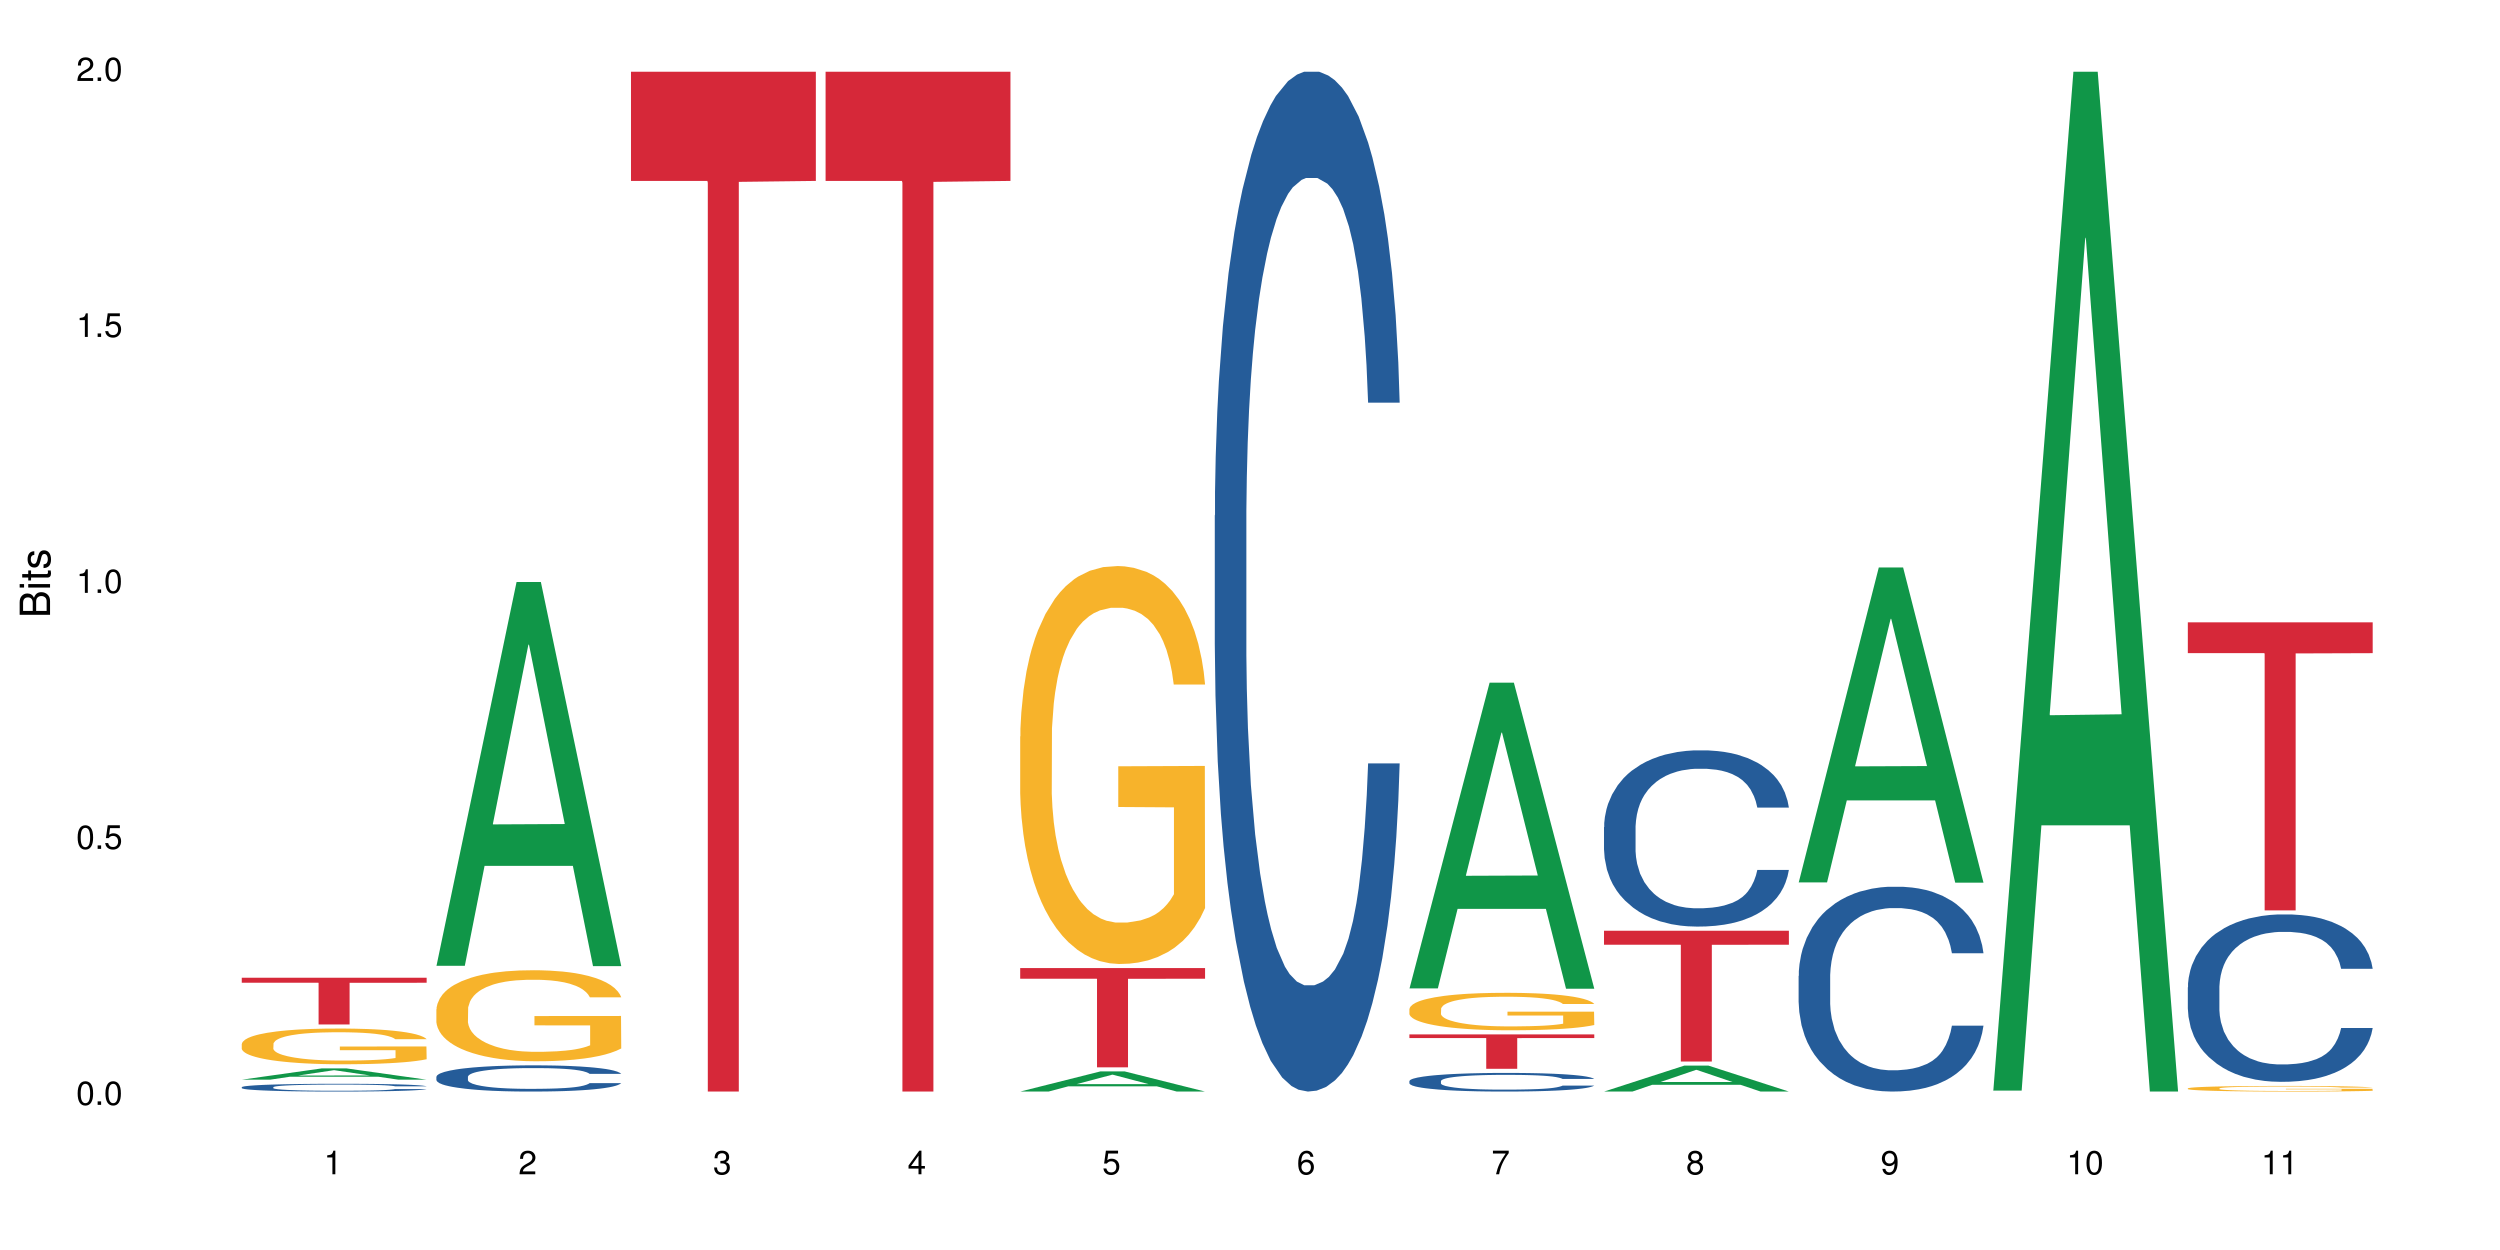 <?xml version="1.0" encoding="UTF-8"?>
<svg xmlns="http://www.w3.org/2000/svg" xmlns:xlink="http://www.w3.org/1999/xlink" width="720pt" height="360pt" viewBox="0 0 720 360" version="1.1">
<defs>
<g>
<symbol overflow="visible" id="glyph0-0">
<path style="stroke:none;" d=""/>
</symbol>
<symbol overflow="visible" id="glyph0-1">
<path style="stroke:none;" d="M 2.641 -6.797 C 2 -6.797 1.422 -6.531 1.078 -6.047 C 0.641 -5.453 0.406 -4.547 0.406 -3.297 C 0.406 -1 1.188 0.219 2.641 0.219 C 4.078 0.219 4.859 -1 4.859 -3.234 C 4.859 -4.562 4.656 -5.438 4.203 -6.047 C 3.844 -6.531 3.281 -6.797 2.641 -6.797 Z M 2.641 -6.047 C 3.547 -6.047 4 -5.125 4 -3.312 C 4 -1.375 3.562 -0.484 2.625 -0.484 C 1.734 -0.484 1.281 -1.422 1.281 -3.281 C 1.281 -5.141 1.734 -6.047 2.641 -6.047 Z M 2.641 -6.047 "/>
</symbol>
<symbol overflow="visible" id="glyph0-2">
<path style="stroke:none;" d="M 1.828 -1 L 0.828 -1 L 0.828 0 L 1.828 0 Z M 1.828 -1 "/>
</symbol>
<symbol overflow="visible" id="glyph0-3">
<path style="stroke:none;" d="M 4.562 -6.797 L 1.062 -6.797 L 0.547 -3.094 L 1.328 -3.094 C 1.719 -3.562 2.047 -3.734 2.578 -3.734 C 3.484 -3.734 4.062 -3.109 4.062 -2.094 C 4.062 -1.125 3.484 -0.531 2.578 -0.531 C 1.828 -0.531 1.375 -0.906 1.188 -1.672 L 0.328 -1.672 C 0.453 -1.109 0.547 -0.844 0.75 -0.594 C 1.125 -0.078 1.828 0.219 2.594 0.219 C 3.969 0.219 4.922 -0.781 4.922 -2.219 C 4.922 -3.562 4.031 -4.484 2.719 -4.484 C 2.25 -4.484 1.859 -4.359 1.469 -4.062 L 1.734 -5.969 L 4.562 -5.969 Z M 4.562 -6.797 "/>
</symbol>
<symbol overflow="visible" id="glyph0-4">
<path style="stroke:none;" d="M 2.484 -4.844 L 2.484 0 L 3.328 0 L 3.328 -6.797 L 2.766 -6.797 C 2.469 -5.75 2.281 -5.609 0.984 -5.453 L 0.984 -4.844 Z M 2.484 -4.844 "/>
</symbol>
<symbol overflow="visible" id="glyph0-5">
<path style="stroke:none;" d="M 4.859 -0.828 L 1.281 -0.828 C 1.359 -1.391 1.672 -1.75 2.5 -2.234 L 3.469 -2.75 C 4.406 -3.266 4.906 -3.969 4.906 -4.812 C 4.906 -5.375 4.672 -5.906 4.266 -6.266 C 3.859 -6.625 3.375 -6.797 2.719 -6.797 C 1.859 -6.797 1.219 -6.5 0.844 -5.922 C 0.609 -5.562 0.5 -5.125 0.484 -4.438 L 1.328 -4.438 C 1.359 -4.906 1.406 -5.188 1.531 -5.406 C 1.75 -5.812 2.188 -6.062 2.703 -6.062 C 3.469 -6.062 4.031 -5.516 4.031 -4.781 C 4.031 -4.25 3.719 -3.797 3.125 -3.438 L 2.234 -2.938 C 0.812 -2.141 0.406 -1.5 0.328 0 L 4.859 0 Z M 4.859 -0.828 "/>
</symbol>
<symbol overflow="visible" id="glyph0-6">
<path style="stroke:none;" d="M 2.125 -3.125 L 2.578 -3.125 C 3.516 -3.125 3.984 -2.703 3.984 -1.891 C 3.984 -1.031 3.469 -0.531 2.578 -0.531 C 1.656 -0.531 1.203 -0.984 1.156 -1.969 L 0.312 -1.969 C 0.344 -1.422 0.438 -1.078 0.609 -0.766 C 0.953 -0.109 1.625 0.219 2.547 0.219 C 3.953 0.219 4.859 -0.609 4.859 -1.906 C 4.859 -2.766 4.516 -3.25 3.703 -3.516 C 4.344 -3.766 4.656 -4.25 4.656 -4.938 C 4.656 -6.109 3.875 -6.797 2.578 -6.797 C 1.203 -6.797 0.484 -6.047 0.453 -4.609 L 1.297 -4.609 C 1.312 -5.016 1.344 -5.25 1.453 -5.453 C 1.641 -5.828 2.062 -6.062 2.594 -6.062 C 3.344 -6.062 3.797 -5.625 3.797 -4.906 C 3.797 -4.422 3.609 -4.141 3.25 -3.984 C 3.016 -3.891 2.719 -3.844 2.125 -3.844 Z M 2.125 -3.125 "/>
</symbol>
<symbol overflow="visible" id="glyph0-7">
<path style="stroke:none;" d="M 3.141 -1.625 L 3.141 0 L 3.984 0 L 3.984 -1.625 L 4.984 -1.625 L 4.984 -2.391 L 3.984 -2.391 L 3.984 -6.797 L 3.359 -6.797 L 0.266 -2.516 L 0.266 -1.625 Z M 3.141 -2.391 L 1 -2.391 L 3.141 -5.359 Z M 3.141 -2.391 "/>
</symbol>
<symbol overflow="visible" id="glyph0-8">
<path style="stroke:none;" d="M 4.781 -5.031 C 4.609 -6.141 3.891 -6.797 2.844 -6.797 C 2.094 -6.797 1.422 -6.438 1.031 -5.828 C 0.609 -5.172 0.406 -4.344 0.406 -3.094 C 0.406 -1.953 0.578 -1.234 0.984 -0.625 C 1.359 -0.078 1.953 0.219 2.703 0.219 C 3.984 0.219 4.922 -0.734 4.922 -2.078 C 4.922 -3.344 4.062 -4.234 2.844 -4.234 C 2.172 -4.234 1.641 -3.969 1.281 -3.469 C 1.281 -5.125 1.828 -6.047 2.797 -6.047 C 3.391 -6.047 3.797 -5.672 3.938 -5.031 Z M 2.734 -3.484 C 3.547 -3.484 4.062 -2.922 4.062 -2 C 4.062 -1.156 3.484 -0.531 2.703 -0.531 C 1.922 -0.531 1.328 -1.188 1.328 -2.047 C 1.328 -2.891 1.906 -3.484 2.734 -3.484 Z M 2.734 -3.484 "/>
</symbol>
<symbol overflow="visible" id="glyph0-9">
<path style="stroke:none;" d="M 4.984 -6.797 L 0.438 -6.797 L 0.438 -5.969 L 4.109 -5.969 C 2.5 -3.656 1.828 -2.234 1.328 0 L 2.219 0 C 2.594 -2.172 3.453 -4.047 4.984 -6.094 Z M 4.984 -6.797 "/>
</symbol>
<symbol overflow="visible" id="glyph0-10">
<path style="stroke:none;" d="M 3.75 -3.578 C 4.453 -4 4.688 -4.344 4.688 -4.984 C 4.688 -6.047 3.844 -6.797 2.641 -6.797 C 1.438 -6.797 0.594 -6.047 0.594 -4.984 C 0.594 -4.359 0.828 -4.016 1.516 -3.578 C 0.734 -3.203 0.359 -2.641 0.359 -1.891 C 0.359 -0.641 1.297 0.219 2.641 0.219 C 3.984 0.219 4.922 -0.641 4.922 -1.875 C 4.922 -2.641 4.531 -3.203 3.75 -3.578 Z M 2.641 -6.047 C 3.359 -6.047 3.812 -5.625 3.812 -4.969 C 3.812 -4.344 3.344 -3.922 2.641 -3.922 C 1.922 -3.922 1.453 -4.344 1.453 -4.984 C 1.453 -5.625 1.922 -6.047 2.641 -6.047 Z M 2.641 -3.203 C 3.484 -3.203 4.062 -2.672 4.062 -1.875 C 4.062 -1.062 3.484 -0.531 2.625 -0.531 C 1.797 -0.531 1.219 -1.078 1.219 -1.875 C 1.219 -2.672 1.797 -3.203 2.641 -3.203 Z M 2.641 -3.203 "/>
</symbol>
<symbol overflow="visible" id="glyph0-11">
<path style="stroke:none;" d="M 0.516 -1.547 C 0.672 -0.438 1.406 0.219 2.438 0.219 C 3.188 0.219 3.859 -0.141 4.266 -0.75 C 4.688 -1.406 4.891 -2.25 4.891 -3.484 C 4.891 -4.625 4.703 -5.359 4.312 -5.953 C 3.938 -6.5 3.344 -6.797 2.594 -6.797 C 1.297 -6.797 0.359 -5.844 0.359 -4.516 C 0.359 -3.25 1.234 -2.344 2.453 -2.344 C 3.094 -2.344 3.562 -2.578 4.016 -3.109 C 4 -1.453 3.469 -0.531 2.5 -0.531 C 1.906 -0.531 1.484 -0.906 1.359 -1.547 Z M 2.578 -6.062 C 3.375 -6.062 3.969 -5.406 3.969 -4.531 C 3.969 -3.688 3.375 -3.094 2.547 -3.094 C 1.734 -3.094 1.234 -3.672 1.234 -4.578 C 1.234 -5.438 1.797 -6.062 2.578 -6.062 Z M 2.578 -6.062 "/>
</symbol>
<symbol overflow="visible" id="glyph1-0">
<path style="stroke:none;" d=""/>
</symbol>
<symbol overflow="visible" id="glyph1-1">
<path style="stroke:none;" d="M 0 -0.953 L 0 -4.891 C 0 -5.719 -0.234 -6.344 -0.734 -6.797 C -1.188 -7.234 -1.812 -7.469 -2.5 -7.469 C -3.547 -7.469 -4.188 -7 -4.625 -5.875 C -4.984 -6.672 -5.641 -7.094 -6.531 -7.094 C -7.156 -7.094 -7.734 -6.859 -8.141 -6.391 C -8.562 -5.938 -8.75 -5.344 -8.75 -4.5 L -8.75 -0.953 Z M -4.984 -2.062 L -7.766 -2.062 L -7.766 -4.219 C -7.766 -4.844 -7.688 -5.203 -7.453 -5.5 C -7.219 -5.812 -6.859 -5.969 -6.375 -5.969 C -5.906 -5.969 -5.531 -5.812 -5.297 -5.5 C -5.062 -5.203 -4.984 -4.844 -4.984 -4.219 Z M -0.984 -2.062 L -4 -2.062 L -4 -4.781 C -4 -5.328 -3.859 -5.688 -3.578 -5.953 C -3.297 -6.219 -2.922 -6.359 -2.484 -6.359 C -2.062 -6.359 -1.688 -6.219 -1.406 -5.953 C -1.109 -5.688 -0.984 -5.328 -0.984 -4.781 Z M -0.984 -2.062 "/>
</symbol>
<symbol overflow="visible" id="glyph1-2">
<path style="stroke:none;" d="M -6.281 -1.797 L -6.281 -0.797 L 0 -0.797 L 0 -1.797 Z M -8.75 -1.797 L -8.75 -0.797 L -7.484 -0.797 L -7.484 -1.797 Z M -8.75 -1.797 "/>
</symbol>
<symbol overflow="visible" id="glyph1-3">
<path style="stroke:none;" d="M -6.281 -3.047 L -6.281 -2.016 L -8.016 -2.016 L -8.016 -1.016 L -6.281 -1.016 L -6.281 -0.172 L -5.469 -0.172 L -5.469 -1.016 L -0.719 -1.016 C -0.078 -1.016 0.281 -1.453 0.281 -2.234 C 0.281 -2.469 0.25 -2.719 0.188 -3.047 L -0.641 -3.047 C -0.609 -2.922 -0.594 -2.766 -0.594 -2.562 C -0.594 -2.141 -0.719 -2.016 -1.156 -2.016 L -5.469 -2.016 L -5.469 -3.047 Z M -6.281 -3.047 "/>
</symbol>
<symbol overflow="visible" id="glyph1-4">
<path style="stroke:none;" d="M -4.531 -5.25 C -5.766 -5.25 -6.469 -4.422 -6.469 -2.969 C -6.469 -1.516 -5.719 -0.562 -4.547 -0.562 C -3.562 -0.562 -3.094 -1.062 -2.734 -2.562 L -2.516 -3.484 C -2.344 -4.188 -2.094 -4.469 -1.625 -4.469 C -1.047 -4.469 -0.641 -3.875 -0.641 -3 C -0.641 -2.453 -0.797 -2 -1.062 -1.75 C -1.25 -1.594 -1.422 -1.531 -1.875 -1.469 L -1.875 -0.406 C -0.422 -0.453 0.281 -1.266 0.281 -2.922 C 0.281 -4.5 -0.5 -5.516 -1.719 -5.516 C -2.656 -5.516 -3.172 -4.984 -3.469 -3.734 L -3.703 -2.766 C -3.891 -1.953 -4.156 -1.609 -4.594 -1.609 C -5.172 -1.609 -5.547 -2.125 -5.547 -2.938 C -5.547 -3.75 -5.203 -4.172 -4.531 -4.203 Z M -4.531 -5.25 "/>
</symbol>
</g>
</defs>
<g id="surface72222">
<rect x="0" y="0" width="720" height="360" style="fill:rgb(100%,100%,100%);fill-opacity:1;stroke:none;"/>
<path style=" stroke:none;fill-rule:nonzero;fill:rgb(6.275%,58.824%,28.235%);fill-opacity:1;" d="M 69.629 310.945 L 69.688 310.941 L 92.723 307.691 L 99.723 307.691 L 122.875 310.949 L 114.738 310.949 L 108.938 310.098 L 83.508 310.098 L 77.82 310.945 L 69.629 310.945 L 85.957 309.746 L 106.605 309.742 L 96.309 308.223 L 96.195 308.219 L 96.082 308.227 L 85.898 309.742 L 85.957 309.746 Z M 69.629 310.945 "/>
<path style=" stroke:none;fill-rule:nonzero;fill:rgb(14.51%,36.078%,60%);fill-opacity:1;" d="M 69.629 313.105 L 69.695 313.102 L 69.695 313.055 L 69.891 312.977 L 70.344 312.875 L 70.797 312.809 L 71.969 312.688 L 73.59 312.57 L 75.277 312.48 L 76.512 312.426 L 77.617 312.387 L 80.148 312.312 L 81.773 312.273 L 83.523 312.238 L 85.668 312.203 L 87.227 312.184 L 90.73 312.148 L 93.328 312.133 L 95.344 312.129 L 99.691 312.129 L 102.289 312.137 L 104.172 312.148 L 106.25 312.164 L 108.004 312.184 L 111.055 312.227 L 113.781 312.285 L 115.016 312.316 L 116.965 312.379 L 118.457 312.441 L 119.496 312.496 L 120.664 312.57 L 121.703 312.664 L 122.484 312.77 L 122.875 312.855 L 113.781 312.855 L 113.328 312.773 L 112.809 312.711 L 111.836 312.625 L 110.859 312.566 L 109.496 312.508 L 108.266 312.469 L 106.574 312.43 L 105.082 312.406 L 103.523 312.387 L 102.031 312.375 L 99.172 312.363 L 95.863 312.363 L 94.629 312.367 L 92.098 312.383 L 90.73 312.398 L 88.785 312.426 L 87.422 312.453 L 85.797 312.492 L 84.695 312.527 L 83.328 312.582 L 82.355 312.629 L 81.254 312.695 L 80.602 312.746 L 80.02 312.805 L 79.5 312.871 L 79.109 312.945 L 78.852 313.02 L 78.719 313.094 L 78.719 313.41 L 78.852 313.484 L 79.176 313.57 L 80.02 313.695 L 81.254 313.805 L 82.68 313.891 L 84.043 313.953 L 84.824 313.98 L 85.863 314.016 L 87.484 314.055 L 89.824 314.098 L 91.188 314.113 L 93.266 314.129 L 95.406 314.137 L 98.266 314.137 L 100.797 314.129 L 102.484 314.117 L 104.238 314.102 L 106.641 314.066 L 108.133 314.035 L 109.434 313.996 L 110.406 313.957 L 111.055 313.926 L 112.031 313.859 L 112.809 313.789 L 113.395 313.719 L 113.781 313.648 L 122.875 313.648 L 122.484 313.73 L 121.898 313.812 L 121.316 313.871 L 120.406 313.941 L 119.367 314.004 L 117.875 314.078 L 116.641 314.125 L 115.016 314.176 L 113.523 314.215 L 111.898 314.25 L 109.496 314.289 L 107.938 314.312 L 106.25 314.328 L 104.238 314.348 L 101.707 314.359 L 98.977 314.367 L 96.445 314.371 L 93.719 314.367 L 91.707 314.359 L 89.043 314.34 L 85.73 314.305 L 83.328 314.266 L 81.445 314.227 L 79.824 314.184 L 78.004 314.129 L 75.668 314.039 L 74.238 313.969 L 73.266 313.91 L 72.16 313.832 L 71.383 313.762 L 70.473 313.645 L 69.824 313.5 L 69.629 313.387 Z M 69.629 313.105 "/>
<path style=" stroke:none;fill-rule:nonzero;fill:rgb(96.863%,70.196%,16.863%);fill-opacity:1;" d="M 69.629 300.625 L 69.695 300.617 L 69.695 300.43 L 69.953 300.004 L 70.602 299.422 L 71.449 298.941 L 72.355 298.566 L 72.941 298.371 L 73.914 298.086 L 74.758 297.879 L 76.902 297.457 L 79.629 297.062 L 81.121 296.895 L 82.809 296.734 L 85.215 296.555 L 86.316 296.488 L 89.691 296.34 L 93.523 296.246 L 97.746 296.219 L 99.691 296.227 L 102.355 296.266 L 105.992 296.367 L 108.07 296.461 L 109.691 296.555 L 111.379 296.676 L 113.457 296.867 L 115.406 297.09 L 116.965 297.316 L 118.523 297.598 L 119.82 297.898 L 120.926 298.23 L 121.898 298.625 L 122.484 298.953 L 122.875 299.281 L 113.848 299.281 L 113.328 298.953 L 112.742 298.699 L 111.77 298.387 L 110.797 298.164 L 109.82 297.984 L 108.004 297.738 L 106.445 297.59 L 104.496 297.457 L 102.613 297.375 L 100.473 297.316 L 99.172 297.297 L 95.73 297.297 L 92.613 297.363 L 90.797 297.438 L 89.5 297.516 L 87.68 297.656 L 86.578 297.77 L 85.926 297.844 L 83.98 298.133 L 82.68 298.398 L 81.965 298.578 L 81.059 298.859 L 80.406 299.113 L 79.695 299.488 L 79.305 299.77 L 78.785 300.41 L 78.719 302.102 L 78.914 302.457 L 79.305 302.844 L 79.824 303.184 L 80.602 303.539 L 81.383 303.812 L 82.746 304.18 L 83.914 304.422 L 84.824 304.582 L 86.578 304.836 L 87.289 304.922 L 88.98 305.09 L 90.73 305.223 L 92.875 305.336 L 94.5 305.391 L 97.094 305.438 L 100.406 305.438 L 104.305 305.383 L 106.77 305.309 L 108.457 305.23 L 109.562 305.164 L 110.926 305.062 L 111.898 304.969 L 112.809 304.863 L 113.914 304.707 L 113.914 302.457 L 97.875 302.449 L 97.875 301.395 L 122.809 301.387 L 122.875 305.062 L 121.512 305.316 L 119.82 305.562 L 118.199 305.75 L 116.512 305.91 L 114.109 306.086 L 112.16 306.199 L 109.172 306.332 L 106.445 306.418 L 103.59 306.473 L 101.055 306.5 L 98.07 306.512 L 95.406 306.492 L 92.551 306.434 L 90.277 306.359 L 88.199 306.266 L 86.121 306.145 L 83.523 305.945 L 81.836 305.785 L 80.082 305.59 L 78.332 305.355 L 76.773 305.102 L 75.734 304.902 L 74.695 304.676 L 73.59 304.395 L 72.551 304.074 L 71.773 303.785 L 71.059 303.457 L 70.539 303.145 L 70.02 302.723 L 69.758 302.383 L 69.629 302.094 Z M 69.629 300.625 "/>
<path style=" stroke:none;fill-rule:nonzero;fill:rgb(83.922%,15.686%,22.353%);fill-opacity:1;" d="M 69.629 281.594 L 122.875 281.594 L 122.875 283.035 L 100.684 283.047 L 100.684 295.039 L 91.754 295.039 L 91.754 283.059 L 91.625 283.035 L 69.629 283.035 Z M 69.629 281.594 "/>
<path style=" stroke:none;fill-rule:nonzero;fill:rgb(6.275%,58.824%,28.235%);fill-opacity:1;" d="M 125.676 278.145 L 125.734 278.039 L 148.77 167.621 L 155.77 167.621 L 178.918 278.246 L 170.785 278.246 L 164.984 249.371 L 139.555 249.371 L 133.867 278.145 L 125.676 278.145 L 142 237.426 L 162.652 237.32 L 152.355 185.695 L 152.242 185.59 L 152.129 185.902 L 141.945 237.32 L 142 237.426 Z M 125.676 278.145 "/>
<path style=" stroke:none;fill-rule:nonzero;fill:rgb(14.51%,36.078%,60%);fill-opacity:1;" d="M 125.676 310.109 L 125.742 310.102 L 125.742 309.938 L 125.934 309.676 L 126.391 309.344 L 126.844 309.117 L 128.012 308.707 L 129.637 308.316 L 131.324 308.012 L 132.559 307.832 L 133.664 307.695 L 136.195 307.438 L 137.816 307.309 L 139.57 307.191 L 141.715 307.074 L 143.273 307.004 L 146.777 306.895 L 149.375 306.848 L 151.391 306.824 L 155.738 306.824 L 158.336 306.852 L 160.219 306.887 L 162.297 306.941 L 164.051 307.004 L 167.102 307.156 L 169.828 307.352 L 171.062 307.461 L 173.012 307.676 L 174.504 307.879 L 175.543 308.059 L 176.711 308.316 L 177.75 308.625 L 178.531 308.977 L 178.918 309.273 L 169.828 309.273 L 169.375 309 L 168.855 308.785 L 167.883 308.5 L 166.906 308.301 L 165.543 308.102 L 164.309 307.969 L 162.621 307.84 L 161.129 307.758 L 159.57 307.695 L 158.078 307.652 L 155.219 307.613 L 151.906 307.613 L 150.676 307.625 L 148.141 307.68 L 146.777 307.73 L 144.832 307.824 L 143.469 307.914 L 141.844 308.055 L 140.738 308.172 L 139.375 308.352 L 138.402 308.508 L 137.297 308.734 L 136.648 308.91 L 136.066 309.102 L 135.547 309.328 L 135.156 309.57 L 134.895 309.824 L 134.766 310.074 L 134.766 311.145 L 134.895 311.391 L 135.219 311.68 L 136.066 312.102 L 137.297 312.469 L 138.727 312.758 L 140.09 312.965 L 140.871 313.059 L 141.91 313.172 L 143.531 313.309 L 145.871 313.445 L 147.234 313.5 L 149.312 313.559 L 151.453 313.586 L 154.312 313.586 L 156.844 313.559 L 158.531 313.523 L 160.285 313.469 L 162.688 313.352 L 164.18 313.238 L 165.48 313.109 L 166.453 312.977 L 167.102 312.867 L 168.074 312.652 L 168.855 312.418 L 169.441 312.176 L 169.828 311.941 L 178.918 311.941 L 178.531 312.219 L 177.945 312.488 L 177.363 312.688 L 176.453 312.93 L 175.414 313.145 L 173.922 313.383 L 172.688 313.543 L 171.062 313.715 L 169.57 313.848 L 167.945 313.965 L 165.543 314.102 L 163.984 314.172 L 162.297 314.234 L 160.285 314.289 L 157.754 314.336 L 155.023 314.363 L 152.492 314.371 L 149.766 314.355 L 147.754 314.328 L 145.09 314.266 L 141.777 314.145 L 139.375 314.012 L 137.492 313.883 L 135.871 313.742 L 134.051 313.559 L 131.715 313.254 L 130.285 313.02 L 129.312 312.824 L 128.207 312.559 L 127.43 312.316 L 126.52 311.93 L 125.871 311.441 L 125.676 311.059 Z M 125.676 310.109 "/>
<path style=" stroke:none;fill-rule:nonzero;fill:rgb(96.863%,70.196%,16.863%);fill-opacity:1;" d="M 125.676 290.656 L 125.742 290.633 L 125.742 290.152 L 126 289.078 L 126.648 287.59 L 127.492 286.371 L 128.402 285.414 L 128.988 284.91 L 129.961 284.191 L 130.805 283.664 L 132.949 282.586 L 135.676 281.582 L 137.168 281.152 L 138.855 280.742 L 141.258 280.289 L 142.363 280.121 L 145.738 279.738 L 149.57 279.5 L 153.793 279.426 L 155.738 279.449 L 158.402 279.547 L 162.039 279.809 L 164.117 280.051 L 165.738 280.289 L 167.426 280.602 L 169.504 281.078 L 171.453 281.652 L 173.012 282.227 L 174.57 282.945 L 175.867 283.711 L 176.973 284.551 L 177.945 285.555 L 178.531 286.395 L 178.918 287.234 L 169.895 287.234 L 169.375 286.395 L 168.789 285.746 L 167.816 284.957 L 166.844 284.383 L 165.867 283.93 L 164.051 283.305 L 162.492 282.922 L 160.543 282.586 L 158.66 282.371 L 156.52 282.227 L 155.219 282.18 L 151.777 282.18 L 148.66 282.348 L 146.844 282.539 L 145.543 282.73 L 143.727 283.09 L 142.621 283.379 L 141.973 283.57 L 140.027 284.312 L 138.727 284.98 L 138.012 285.438 L 137.105 286.156 L 136.453 286.801 L 135.738 287.758 L 135.352 288.477 L 134.832 290.105 L 134.766 294.414 L 134.961 295.324 L 135.352 296.309 L 135.871 297.168 L 136.648 298.078 L 137.43 298.773 L 138.793 299.707 L 139.961 300.332 L 140.871 300.738 L 142.621 301.383 L 143.336 301.598 L 145.023 302.031 L 146.777 302.367 L 148.922 302.652 L 150.543 302.797 L 153.141 302.918 L 156.453 302.918 L 160.348 302.773 L 162.816 302.582 L 164.504 302.391 L 165.609 302.223 L 166.973 301.957 L 167.945 301.719 L 168.855 301.457 L 169.961 301.047 L 169.961 295.324 L 153.922 295.301 L 153.922 292.621 L 178.855 292.598 L 178.918 301.957 L 177.555 302.605 L 175.867 303.227 L 174.246 303.707 L 172.555 304.113 L 170.152 304.57 L 168.207 304.855 L 165.219 305.191 L 162.492 305.406 L 159.637 305.551 L 157.102 305.621 L 154.117 305.645 L 151.453 305.598 L 148.598 305.453 L 146.324 305.262 L 144.246 305.023 L 142.168 304.711 L 139.57 304.211 L 137.883 303.801 L 136.129 303.301 L 134.375 302.699 L 132.816 302.055 L 131.777 301.551 L 130.742 300.977 L 129.637 300.258 L 128.598 299.445 L 127.82 298.703 L 127.105 297.863 L 126.586 297.074 L 126.066 295.996 L 125.805 295.133 L 125.676 294.391 Z M 125.676 290.656 "/>
<path style=" stroke:none;fill-rule:nonzero;fill:rgb(83.922%,15.686%,22.353%);fill-opacity:1;" d="M 181.723 20.664 L 234.965 20.664 L 234.965 52.102 L 212.777 52.379 L 212.777 314.371 L 203.848 314.371 L 203.848 52.652 L 203.719 52.102 L 181.723 52.102 Z M 181.723 20.664 "/>
<path style=" stroke:none;fill-rule:nonzero;fill:rgb(83.922%,15.686%,22.353%);fill-opacity:1;" d="M 237.77 20.664 L 291.012 20.664 L 291.012 52.102 L 268.82 52.379 L 268.82 314.371 L 259.895 314.371 L 259.895 52.652 L 259.766 52.102 L 237.77 52.102 Z M 237.77 20.664 "/>
<path style=" stroke:none;fill-rule:nonzero;fill:rgb(6.275%,58.824%,28.235%);fill-opacity:1;" d="M 293.816 314.363 L 293.871 314.359 L 316.91 308.566 L 323.906 308.566 L 347.059 314.371 L 338.926 314.371 L 333.121 312.855 L 307.695 312.855 L 302.008 314.363 L 293.816 314.363 L 310.141 312.227 L 330.789 312.223 L 320.492 309.516 L 320.379 309.508 L 320.266 309.523 L 310.082 312.223 L 310.141 312.227 Z M 293.816 314.363 "/>
<path style=" stroke:none;fill-rule:nonzero;fill:rgb(96.863%,70.196%,16.863%);fill-opacity:1;" d="M 293.816 212.105 L 293.879 212 L 293.879 209.906 L 294.141 205.199 L 294.789 198.707 L 295.633 193.371 L 296.543 189.184 L 297.125 186.984 L 298.102 183.844 L 298.945 181.543 L 301.086 176.832 L 303.812 172.434 L 305.309 170.551 L 306.996 168.77 L 309.398 166.781 L 310.504 166.051 L 313.879 164.375 L 317.711 163.328 L 321.93 163.016 L 323.879 163.117 L 326.539 163.539 L 330.176 164.688 L 332.254 165.734 L 333.879 166.781 L 335.566 168.145 L 337.645 170.238 L 339.59 172.75 L 341.148 175.262 L 342.707 178.402 L 344.008 181.75 L 345.109 185.414 L 346.086 189.812 L 346.668 193.473 L 347.059 197.137 L 338.035 197.137 L 337.516 193.473 L 336.93 190.648 L 335.957 187.195 L 334.98 184.68 L 334.008 182.691 L 332.191 179.973 L 330.633 178.297 L 328.684 176.832 L 326.801 175.891 L 324.656 175.262 L 323.359 175.051 L 319.918 175.051 L 316.801 175.785 L 314.984 176.621 L 313.684 177.461 L 311.867 179.027 L 310.762 180.285 L 310.113 181.121 L 308.164 184.367 L 306.867 187.297 L 306.152 189.289 L 305.242 192.426 L 304.594 195.254 L 303.879 199.441 L 303.488 202.582 L 302.969 209.699 L 302.906 228.539 L 303.102 232.52 L 303.488 236.809 L 304.008 240.578 L 304.789 244.555 L 305.566 247.59 L 306.93 251.672 L 308.102 254.395 L 309.008 256.176 L 310.762 259 L 311.477 259.941 L 313.164 261.828 L 314.918 263.293 L 317.059 264.547 L 318.684 265.176 L 321.281 265.699 L 324.594 265.699 L 328.488 265.07 L 330.957 264.234 L 332.645 263.398 L 333.746 262.664 L 335.113 261.512 L 336.086 260.465 L 336.996 259.316 L 338.098 257.535 L 338.098 232.52 L 322.059 232.414 L 322.059 220.691 L 346.992 220.586 L 347.059 261.512 L 345.695 264.34 L 344.008 267.059 L 342.383 269.152 L 340.695 270.934 L 338.293 272.922 L 336.344 274.18 L 333.359 275.645 L 330.633 276.586 L 327.773 277.215 L 325.242 277.527 L 322.254 277.633 L 319.594 277.422 L 316.734 276.797 L 314.465 275.957 L 312.387 274.91 L 310.309 273.551 L 307.711 271.352 L 306.023 269.574 L 304.27 267.375 L 302.516 264.758 L 300.957 261.93 L 299.918 259.734 L 298.879 257.223 L 297.777 254.082 L 296.738 250.523 L 295.957 247.277 L 295.242 243.613 L 294.723 240.16 L 294.203 235.449 L 293.945 231.68 L 293.816 228.434 Z M 293.816 212.105 "/>
<path style=" stroke:none;fill-rule:nonzero;fill:rgb(83.922%,15.686%,22.353%);fill-opacity:1;" d="M 293.816 278.812 L 347.059 278.812 L 347.059 281.871 L 324.867 281.898 L 324.867 307.387 L 315.941 307.387 L 315.941 281.926 L 315.812 281.871 L 293.816 281.871 Z M 293.816 278.812 "/>
<path style=" stroke:none;fill-rule:nonzero;fill:rgb(14.51%,36.078%,60%);fill-opacity:1;" d="M 349.859 148.457 L 349.926 148.188 L 349.926 141.742 L 350.121 131.543 L 350.574 118.656 L 351.031 109.797 L 352.199 93.957 L 353.82 78.652 L 355.512 66.84 L 356.742 59.859 L 357.848 54.492 L 360.379 44.559 L 362.004 39.457 L 363.758 34.891 L 365.898 30.328 L 367.457 27.645 L 370.965 23.348 L 373.562 21.469 L 375.574 20.664 L 379.926 20.664 L 382.523 21.738 L 384.406 23.078 L 386.484 25.227 L 388.234 27.645 L 391.289 33.551 L 394.016 41.066 L 395.25 45.363 L 397.195 53.684 L 398.691 61.738 L 399.73 68.719 L 400.898 78.652 L 401.938 90.734 L 402.715 104.426 L 403.105 115.969 L 394.016 115.969 L 393.559 105.23 L 393.039 96.91 L 392.066 85.902 L 391.094 78.117 L 389.73 70.332 L 388.496 65.23 L 386.809 60.129 L 385.312 56.906 L 383.754 54.492 L 382.262 52.879 L 379.406 51.27 L 376.094 51.27 L 374.859 51.805 L 372.328 53.953 L 370.965 55.832 L 369.016 59.59 L 367.652 63.082 L 366.027 68.449 L 364.926 73.016 L 363.562 79.996 L 362.586 86.172 L 361.484 95.031 L 360.836 101.742 L 360.25 109.258 L 359.73 118.117 L 359.34 127.516 L 359.082 137.449 L 358.953 147.113 L 358.953 188.727 L 359.082 198.391 L 359.406 209.668 L 360.25 226.043 L 361.484 240.273 L 362.914 251.547 L 364.277 259.602 L 365.055 263.359 L 366.094 267.656 L 367.719 273.027 L 370.055 278.395 L 371.418 280.543 L 373.496 282.691 L 375.641 283.766 L 378.496 283.766 L 381.027 282.691 L 382.715 281.348 L 384.469 279.199 L 386.871 274.637 L 388.367 270.34 L 389.664 265.242 L 390.637 260.141 L 391.289 255.844 L 392.262 247.52 L 393.039 238.395 L 393.625 228.996 L 394.016 219.867 L 403.105 219.867 L 402.715 230.609 L 402.133 241.078 L 401.547 248.863 L 400.637 258.262 L 399.598 266.582 L 398.105 275.98 L 396.871 282.152 L 395.25 288.867 L 393.754 293.969 L 392.133 298.531 L 389.73 303.898 L 388.172 306.586 L 386.484 309 L 384.469 311.148 L 381.938 313.027 L 379.211 314.102 L 376.68 314.371 L 373.949 313.832 L 371.938 312.762 L 369.277 310.344 L 365.965 305.512 L 363.562 300.41 L 361.68 295.309 L 360.055 289.941 L 358.238 282.691 L 355.898 270.879 L 354.473 261.75 L 353.496 254.234 L 352.395 243.762 L 351.613 234.367 L 350.707 219.332 L 350.055 200.27 L 349.859 185.504 Z M 349.859 148.457 "/>
<path style=" stroke:none;fill-rule:nonzero;fill:rgb(6.275%,58.824%,28.235%);fill-opacity:1;" d="M 405.906 284.668 L 405.965 284.586 L 429.004 196.617 L 436 196.617 L 459.152 284.75 L 451.016 284.75 L 445.215 261.746 L 419.789 261.746 L 414.098 284.668 L 405.906 284.668 L 422.234 252.227 L 442.883 252.145 L 432.586 211.016 L 432.473 210.934 L 432.359 211.184 L 422.176 252.145 L 422.234 252.227 Z M 405.906 284.668 "/>
<path style=" stroke:none;fill-rule:nonzero;fill:rgb(14.51%,36.078%,60%);fill-opacity:1;" d="M 405.906 311.336 L 405.973 311.332 L 405.973 311.215 L 406.168 311.027 L 406.621 310.793 L 407.078 310.633 L 408.246 310.34 L 409.867 310.062 L 411.555 309.848 L 412.789 309.719 L 413.895 309.621 L 416.426 309.438 L 418.051 309.344 L 419.805 309.262 L 421.945 309.18 L 423.504 309.129 L 427.012 309.051 L 429.609 309.016 L 431.621 309 L 435.973 309 L 438.566 309.023 L 440.453 309.047 L 442.527 309.086 L 444.281 309.129 L 447.336 309.238 L 450.062 309.375 L 451.293 309.453 L 453.242 309.605 L 454.734 309.754 L 455.773 309.879 L 456.945 310.062 L 457.984 310.281 L 458.762 310.531 L 459.152 310.742 L 450.062 310.742 L 449.605 310.547 L 449.086 310.395 L 448.113 310.195 L 447.141 310.051 L 445.777 309.91 L 444.543 309.816 L 442.855 309.723 L 441.359 309.664 L 439.801 309.621 L 438.309 309.59 L 435.453 309.562 L 432.141 309.562 L 430.906 309.57 L 428.375 309.609 L 427.012 309.645 L 425.062 309.715 L 423.699 309.777 L 422.074 309.875 L 420.973 309.957 L 419.609 310.086 L 418.633 310.199 L 417.531 310.359 L 416.883 310.484 L 416.297 310.621 L 415.777 310.785 L 415.387 310.957 L 415.129 311.137 L 414.996 311.312 L 414.996 312.074 L 415.129 312.25 L 415.453 312.457 L 416.297 312.758 L 417.531 313.016 L 418.957 313.223 L 420.324 313.371 L 421.102 313.438 L 422.141 313.516 L 423.766 313.613 L 426.102 313.715 L 427.465 313.754 L 429.543 313.793 L 431.684 313.812 L 434.543 313.812 L 437.074 313.793 L 438.762 313.766 L 440.516 313.727 L 442.918 313.645 L 444.41 313.566 L 445.711 313.473 L 446.684 313.379 L 447.336 313.301 L 448.309 313.148 L 449.086 312.98 L 449.672 312.809 L 450.062 312.645 L 459.152 312.645 L 458.762 312.84 L 458.176 313.031 L 457.594 313.172 L 456.684 313.344 L 455.645 313.496 L 454.152 313.668 L 452.918 313.781 L 451.293 313.906 L 449.801 313.996 L 448.18 314.082 L 445.777 314.18 L 444.219 314.227 L 442.527 314.273 L 440.516 314.312 L 437.984 314.348 L 435.258 314.367 L 432.723 314.371 L 429.996 314.359 L 427.984 314.34 L 425.32 314.297 L 422.012 314.207 L 419.609 314.117 L 417.727 314.023 L 416.102 313.926 L 414.285 313.793 L 411.945 313.574 L 410.52 313.41 L 409.543 313.27 L 408.441 313.078 L 407.66 312.91 L 406.75 312.633 L 406.102 312.285 L 405.906 312.016 Z M 405.906 311.336 "/>
<path style=" stroke:none;fill-rule:nonzero;fill:rgb(96.863%,70.196%,16.863%);fill-opacity:1;" d="M 405.906 290.551 L 405.973 290.543 L 405.973 290.344 L 406.23 289.902 L 406.883 289.289 L 407.727 288.789 L 408.633 288.395 L 409.219 288.188 L 410.191 287.891 L 411.039 287.676 L 413.18 287.23 L 415.906 286.816 L 417.402 286.641 L 419.09 286.473 L 421.492 286.285 L 422.594 286.215 L 425.973 286.059 L 429.801 285.961 L 434.023 285.93 L 435.973 285.941 L 438.633 285.98 L 442.27 286.086 L 444.348 286.188 L 445.969 286.285 L 447.66 286.414 L 449.738 286.609 L 451.684 286.848 L 453.242 287.082 L 454.801 287.379 L 456.102 287.695 L 457.203 288.039 L 458.176 288.453 L 458.762 288.797 L 459.152 289.145 L 450.125 289.145 L 449.605 288.797 L 449.023 288.531 L 448.047 288.207 L 447.074 287.969 L 446.102 287.781 L 444.281 287.527 L 442.723 287.367 L 440.777 287.23 L 438.895 287.141 L 436.75 287.082 L 435.453 287.062 L 432.012 287.062 L 428.895 287.133 L 427.074 287.211 L 425.777 287.289 L 423.957 287.438 L 422.855 287.555 L 422.207 287.637 L 420.258 287.941 L 418.957 288.215 L 418.246 288.402 L 417.336 288.699 L 416.688 288.965 L 415.973 289.359 L 415.582 289.656 L 415.062 290.324 L 414.996 292.102 L 415.191 292.473 L 415.582 292.879 L 416.102 293.234 L 416.883 293.609 L 417.66 293.895 L 419.023 294.277 L 420.191 294.535 L 421.102 294.703 L 422.855 294.969 L 423.57 295.055 L 425.258 295.234 L 427.012 295.371 L 429.152 295.488 L 430.777 295.551 L 433.375 295.598 L 436.684 295.598 L 440.582 295.539 L 443.047 295.461 L 444.738 295.383 L 445.84 295.312 L 447.203 295.203 L 448.18 295.105 L 449.086 294.996 L 450.191 294.828 L 450.191 292.473 L 434.152 292.465 L 434.152 291.359 L 459.086 291.352 L 459.152 295.203 L 457.789 295.469 L 456.102 295.727 L 454.477 295.922 L 452.789 296.09 L 450.387 296.277 L 448.438 296.398 L 445.449 296.535 L 442.723 296.625 L 439.867 296.684 L 437.336 296.711 L 434.348 296.723 L 431.684 296.703 L 428.828 296.645 L 426.555 296.562 L 424.477 296.465 L 422.398 296.336 L 419.805 296.129 L 418.113 295.965 L 416.363 295.758 L 414.609 295.512 L 413.051 295.242 L 412.012 295.035 L 410.973 294.801 L 409.867 294.504 L 408.828 294.168 L 408.051 293.863 L 407.336 293.52 L 406.816 293.195 L 406.297 292.75 L 406.039 292.395 L 405.906 292.09 Z M 405.906 290.551 "/>
<path style=" stroke:none;fill-rule:nonzero;fill:rgb(83.922%,15.686%,22.353%);fill-opacity:1;" d="M 405.906 297.902 L 459.152 297.902 L 459.152 298.965 L 436.961 298.973 L 436.961 307.824 L 428.035 307.824 L 428.035 298.98 L 427.902 298.965 L 405.906 298.965 Z M 405.906 297.902 "/>
<path style=" stroke:none;fill-rule:nonzero;fill:rgb(6.275%,58.824%,28.235%);fill-opacity:1;" d="M 461.953 314.363 L 462.012 314.355 L 485.051 306.902 L 492.047 306.902 L 515.199 314.371 L 507.062 314.371 L 501.262 312.422 L 475.832 312.422 L 470.145 314.363 L 461.953 314.363 L 478.281 311.613 L 498.93 311.609 L 488.633 308.121 L 488.52 308.113 L 488.406 308.137 L 478.223 311.609 L 478.281 311.613 Z M 461.953 314.363 "/>
<path style=" stroke:none;fill-rule:nonzero;fill:rgb(14.51%,36.078%,60%);fill-opacity:1;" d="M 461.953 238.199 L 462.02 238.152 L 462.02 237.039 L 462.215 235.277 L 462.668 233.051 L 463.121 231.52 L 464.293 228.785 L 465.914 226.141 L 467.602 224.098 L 468.836 222.895 L 469.941 221.965 L 472.473 220.25 L 474.098 219.367 L 475.848 218.578 L 477.992 217.793 L 479.551 217.328 L 483.059 216.586 L 485.652 216.262 L 487.668 216.121 L 492.016 216.121 L 494.613 216.309 L 496.496 216.539 L 498.574 216.91 L 500.328 217.328 L 503.379 218.348 L 506.109 219.648 L 507.34 220.391 L 509.289 221.828 L 510.781 223.219 L 511.82 224.426 L 512.992 226.141 L 514.027 228.227 L 514.809 230.594 L 515.199 232.586 L 506.109 232.586 L 505.652 230.73 L 505.133 229.293 L 504.16 227.391 L 503.188 226.047 L 501.82 224.703 L 500.59 223.82 L 498.898 222.941 L 497.406 222.383 L 495.848 221.965 L 494.355 221.688 L 491.496 221.41 L 488.188 221.41 L 486.953 221.5 L 484.422 221.871 L 483.059 222.199 L 481.109 222.848 L 479.746 223.449 L 478.121 224.379 L 477.02 225.164 L 475.656 226.371 L 474.68 227.438 L 473.578 228.969 L 472.926 230.129 L 472.344 231.426 L 471.824 232.957 L 471.434 234.582 L 471.176 236.297 L 471.043 237.969 L 471.043 245.156 L 471.176 246.824 L 471.5 248.773 L 472.344 251.602 L 473.578 254.062 L 475.004 256.008 L 476.367 257.402 L 477.148 258.051 L 478.188 258.793 L 479.809 259.719 L 482.148 260.648 L 483.512 261.02 L 485.59 261.391 L 487.73 261.574 L 490.59 261.574 L 493.121 261.391 L 494.809 261.156 L 496.562 260.785 L 498.965 259.996 L 500.457 259.254 L 501.758 258.375 L 502.73 257.492 L 503.379 256.75 L 504.355 255.312 L 505.133 253.738 L 505.719 252.113 L 506.109 250.535 L 515.199 250.535 L 514.809 252.391 L 514.223 254.199 L 513.641 255.547 L 512.73 257.168 L 511.691 258.605 L 510.199 260.23 L 508.965 261.297 L 507.34 262.457 L 505.848 263.336 L 504.223 264.125 L 501.82 265.055 L 500.262 265.516 L 498.574 265.934 L 496.562 266.305 L 494.031 266.629 L 491.305 266.816 L 488.77 266.863 L 486.043 266.77 L 484.031 266.582 L 481.367 266.168 L 478.059 265.332 L 475.656 264.449 L 473.77 263.57 L 472.148 262.641 L 470.332 261.391 L 467.992 259.348 L 466.562 257.77 L 465.59 256.473 L 464.484 254.664 L 463.707 253.039 L 462.797 250.441 L 462.148 247.148 L 461.953 244.598 Z M 461.953 238.199 "/>
<path style=" stroke:none;fill-rule:nonzero;fill:rgb(83.922%,15.686%,22.353%);fill-opacity:1;" d="M 461.953 268.043 L 515.199 268.043 L 515.199 272.074 L 493.008 272.109 L 493.008 305.723 L 484.078 305.723 L 484.078 272.145 L 483.949 272.074 L 461.953 272.074 Z M 461.953 268.043 "/>
<path style=" stroke:none;fill-rule:nonzero;fill:rgb(6.275%,58.824%,28.235%);fill-opacity:1;" d="M 518 254.129 L 518.059 254.043 L 541.094 163.422 L 548.094 163.422 L 571.246 254.215 L 563.109 254.215 L 557.309 230.512 L 531.879 230.512 L 526.191 254.129 L 518 254.129 L 534.324 220.711 L 554.977 220.625 L 544.68 178.254 L 544.566 178.168 L 544.453 178.426 L 534.27 220.625 L 534.324 220.711 Z M 518 254.129 "/>
<path style=" stroke:none;fill-rule:nonzero;fill:rgb(14.51%,36.078%,60%);fill-opacity:1;" d="M 518 281.055 L 518.066 281 L 518.066 279.707 L 518.262 277.656 L 518.715 275.07 L 519.168 273.293 L 520.336 270.109 L 521.961 267.039 L 523.648 264.664 L 524.883 263.266 L 525.988 262.188 L 528.52 260.191 L 530.141 259.168 L 531.895 258.25 L 534.039 257.336 L 535.598 256.793 L 539.102 255.934 L 541.699 255.555 L 543.715 255.395 L 548.062 255.395 L 550.66 255.609 L 552.543 255.879 L 554.621 256.309 L 556.375 256.793 L 559.426 257.98 L 562.152 259.492 L 563.387 260.352 L 565.336 262.023 L 566.828 263.641 L 567.867 265.043 L 569.035 267.039 L 570.074 269.465 L 570.855 272.215 L 571.246 274.531 L 562.152 274.531 L 561.699 272.375 L 561.18 270.703 L 560.207 268.492 L 559.23 266.93 L 557.867 265.367 L 556.633 264.344 L 554.945 263.316 L 553.453 262.672 L 551.895 262.188 L 550.402 261.863 L 547.543 261.539 L 544.234 261.539 L 543 261.648 L 540.465 262.078 L 539.102 262.457 L 537.156 263.211 L 535.793 263.91 L 534.168 264.988 L 533.062 265.906 L 531.699 267.309 L 530.727 268.547 L 529.621 270.328 L 528.973 271.676 L 528.391 273.184 L 527.871 274.961 L 527.48 276.848 L 527.219 278.844 L 527.09 280.785 L 527.09 289.141 L 527.219 291.082 L 527.547 293.348 L 528.391 296.633 L 529.621 299.492 L 531.051 301.754 L 532.414 303.371 L 533.195 304.129 L 534.234 304.992 L 535.855 306.07 L 538.195 307.148 L 539.559 307.578 L 541.637 308.008 L 543.777 308.227 L 546.637 308.227 L 549.168 308.008 L 550.855 307.738 L 552.609 307.309 L 555.012 306.391 L 556.504 305.531 L 557.805 304.504 L 558.777 303.48 L 559.426 302.617 L 560.402 300.945 L 561.18 299.113 L 561.766 297.227 L 562.152 295.395 L 571.246 295.395 L 570.855 297.551 L 570.27 299.652 L 569.688 301.215 L 568.777 303.102 L 567.738 304.773 L 566.246 306.66 L 565.012 307.902 L 563.387 309.25 L 561.895 310.273 L 560.27 311.191 L 557.867 312.27 L 556.309 312.809 L 554.621 313.293 L 552.609 313.723 L 550.078 314.102 L 547.348 314.316 L 544.816 314.371 L 542.09 314.262 L 540.078 314.047 L 537.414 313.562 L 534.102 312.59 L 531.699 311.566 L 529.816 310.543 L 528.195 309.465 L 526.375 308.008 L 524.039 305.637 L 522.609 303.805 L 521.637 302.293 L 520.531 300.191 L 519.754 298.305 L 518.844 295.285 L 518.195 291.457 L 518 288.492 Z M 518 281.055 "/>
<path style=" stroke:none;fill-rule:nonzero;fill:rgb(6.275%,58.824%,28.235%);fill-opacity:1;" d="M 574.047 314.094 L 574.102 313.82 L 597.141 20.664 L 604.137 20.664 L 627.289 314.371 L 619.156 314.371 L 613.355 237.703 L 587.926 237.703 L 582.238 314.094 L 574.047 314.094 L 590.371 205.988 L 611.023 205.711 L 600.727 68.648 L 600.613 68.375 L 600.496 69.199 L 590.316 205.711 L 590.371 205.988 Z M 574.047 314.094 "/>
<path style=" stroke:none;fill-rule:nonzero;fill:rgb(14.51%,36.078%,60%);fill-opacity:1;" d="M 630.094 284.344 L 630.156 284.301 L 630.156 283.242 L 630.352 281.57 L 630.809 279.453 L 631.262 278 L 632.43 275.402 L 634.055 272.891 L 635.742 270.953 L 636.977 269.805 L 638.078 268.926 L 640.613 267.293 L 642.234 266.457 L 643.988 265.707 L 646.133 264.961 L 647.691 264.52 L 651.195 263.812 L 653.793 263.504 L 655.805 263.375 L 660.156 263.375 L 662.754 263.551 L 664.637 263.77 L 666.715 264.121 L 668.469 264.52 L 671.52 265.488 L 674.246 266.723 L 675.48 267.426 L 677.43 268.793 L 678.922 270.113 L 679.961 271.258 L 681.129 272.891 L 682.168 274.871 L 682.949 277.121 L 683.336 279.016 L 674.246 279.016 L 673.793 277.25 L 673.273 275.887 L 672.297 274.078 L 671.324 272.801 L 669.961 271.523 L 668.727 270.688 L 667.039 269.852 L 665.547 269.32 L 663.988 268.926 L 662.492 268.66 L 659.637 268.395 L 656.324 268.395 L 655.09 268.484 L 652.559 268.836 L 651.195 269.145 L 649.246 269.762 L 647.883 270.336 L 646.262 271.215 L 645.156 271.965 L 643.793 273.109 L 642.82 274.125 L 641.715 275.578 L 641.066 276.68 L 640.48 277.914 L 639.961 279.367 L 639.574 280.906 L 639.312 282.539 L 639.184 284.125 L 639.184 290.953 L 639.312 292.539 L 639.637 294.391 L 640.48 297.078 L 641.715 299.41 L 643.145 301.262 L 644.508 302.582 L 645.285 303.199 L 646.324 303.906 L 647.949 304.785 L 650.285 305.668 L 651.648 306.02 L 653.727 306.371 L 655.871 306.551 L 658.727 306.551 L 661.262 306.371 L 662.949 306.152 L 664.703 305.801 L 667.105 305.051 L 668.598 304.348 L 669.895 303.508 L 670.871 302.672 L 671.52 301.969 L 672.492 300.602 L 673.273 299.102 L 673.855 297.562 L 674.246 296.062 L 683.336 296.062 L 682.949 297.824 L 682.363 299.543 L 681.777 300.82 L 680.871 302.363 L 679.832 303.73 L 678.336 305.27 L 677.105 306.285 L 675.48 307.387 L 673.988 308.223 L 672.363 308.973 L 669.961 309.852 L 668.402 310.293 L 666.715 310.691 L 664.703 311.043 L 662.168 311.352 L 659.441 311.527 L 656.91 311.57 L 654.184 311.484 L 652.168 311.309 L 649.508 310.91 L 646.195 310.117 L 643.793 309.281 L 641.91 308.445 L 640.289 307.562 L 638.469 306.371 L 636.133 304.434 L 634.703 302.938 L 633.73 301.703 L 632.625 299.984 L 631.848 298.441 L 630.938 295.977 L 630.289 292.848 L 630.094 290.426 Z M 630.094 284.344 "/>
<path style=" stroke:none;fill-rule:nonzero;fill:rgb(96.863%,70.196%,16.863%);fill-opacity:1;" d="M 630.094 313.445 L 630.156 313.441 L 630.156 313.414 L 630.418 313.348 L 631.066 313.254 L 631.91 313.18 L 632.82 313.121 L 633.406 313.09 L 634.379 313.047 L 635.223 313.012 L 637.367 312.945 L 640.094 312.883 L 641.586 312.859 L 643.273 312.832 L 645.676 312.805 L 646.781 312.793 L 650.156 312.77 L 653.988 312.754 L 658.207 312.75 L 660.156 312.754 L 662.82 312.758 L 666.453 312.773 L 668.531 312.789 L 670.156 312.805 L 671.844 312.824 L 673.922 312.852 L 675.871 312.887 L 677.43 312.926 L 678.988 312.969 L 680.285 313.016 L 681.391 313.066 L 682.363 313.129 L 682.949 313.18 L 683.336 313.234 L 674.312 313.234 L 673.793 313.18 L 673.207 313.141 L 672.234 313.094 L 671.258 313.059 L 670.285 313.027 L 668.469 312.992 L 666.91 312.969 L 664.961 312.945 L 663.078 312.934 L 660.938 312.926 L 659.637 312.922 L 656.195 312.922 L 653.078 312.93 L 651.262 312.941 L 649.961 312.957 L 648.145 312.977 L 647.039 312.996 L 646.391 313.008 L 644.441 313.055 L 643.145 313.094 L 642.43 313.121 L 641.52 313.168 L 640.871 313.207 L 640.156 313.266 L 639.77 313.309 L 639.25 313.41 L 639.184 313.676 L 639.379 313.734 L 639.77 313.793 L 640.289 313.848 L 641.066 313.902 L 641.844 313.945 L 643.211 314.004 L 644.379 314.043 L 645.285 314.066 L 647.039 314.105 L 647.754 314.121 L 649.441 314.148 L 651.195 314.168 L 653.34 314.188 L 654.961 314.195 L 657.559 314.203 L 660.871 314.203 L 664.766 314.191 L 667.234 314.18 L 668.922 314.168 L 670.027 314.16 L 671.391 314.145 L 672.363 314.129 L 673.273 314.113 L 674.375 314.086 L 674.375 313.734 L 658.34 313.73 L 658.34 313.566 L 683.273 313.566 L 683.336 314.145 L 681.973 314.184 L 680.285 314.223 L 678.66 314.25 L 676.973 314.277 L 674.57 314.305 L 672.625 314.32 L 669.637 314.344 L 666.91 314.355 L 664.051 314.363 L 661.52 314.371 L 658.531 314.371 L 655.871 314.367 L 653.016 314.359 L 650.742 314.348 L 648.664 314.332 L 646.586 314.312 L 643.988 314.281 L 642.301 314.258 L 640.547 314.227 L 638.793 314.188 L 637.234 314.148 L 636.195 314.117 L 635.156 314.082 L 634.055 314.039 L 633.016 313.988 L 632.234 313.941 L 631.523 313.891 L 631.004 313.84 L 630.484 313.773 L 630.223 313.723 L 630.094 313.676 Z M 630.094 313.445 "/>
<path style=" stroke:none;fill-rule:nonzero;fill:rgb(83.922%,15.686%,22.353%);fill-opacity:1;" d="M 630.094 179.23 L 683.336 179.23 L 683.336 188.109 L 661.148 188.188 L 661.148 262.195 L 652.219 262.195 L 652.219 188.266 L 652.09 188.109 L 630.094 188.109 Z M 630.094 179.23 "/>
<g style="fill:rgb(0%,0%,0%);fill-opacity:1;">
  <use xlink:href="#glyph0-1" x="21.957" y="318.198"/>
  <use xlink:href="#glyph0-2" x="27.291" y="318.198"/>
  <use xlink:href="#glyph0-1" x="29.958" y="318.198"/>
</g>
<g style="fill:rgb(0%,0%,0%);fill-opacity:1;">
  <use xlink:href="#glyph0-1" x="21.957" y="244.476"/>
  <use xlink:href="#glyph0-2" x="27.291" y="244.476"/>
  <use xlink:href="#glyph0-3" x="29.958" y="244.476"/>
</g>
<g style="fill:rgb(0%,0%,0%);fill-opacity:1;">
  <use xlink:href="#glyph0-4" x="21.957" y="170.753"/>
  <use xlink:href="#glyph0-2" x="27.291" y="170.753"/>
  <use xlink:href="#glyph0-1" x="29.958" y="170.753"/>
</g>
<g style="fill:rgb(0%,0%,0%);fill-opacity:1;">
  <use xlink:href="#glyph0-4" x="21.957" y="97.034"/>
  <use xlink:href="#glyph0-2" x="27.291" y="97.034"/>
  <use xlink:href="#glyph0-3" x="29.958" y="97.034"/>
</g>
<g style="fill:rgb(0%,0%,0%);fill-opacity:1;">
  <use xlink:href="#glyph0-5" x="21.957" y="23.312"/>
  <use xlink:href="#glyph0-2" x="27.291" y="23.312"/>
  <use xlink:href="#glyph0-1" x="29.958" y="23.312"/>
</g>
<g style="fill:rgb(0%,0%,0%);fill-opacity:1;">
  <use xlink:href="#glyph0-4" x="93.25" y="338.19"/>
</g>
<g style="fill:rgb(0%,0%,0%);fill-opacity:1;">
  <use xlink:href="#glyph0-5" x="149.297" y="338.19"/>
</g>
<g style="fill:rgb(0%,0%,0%);fill-opacity:1;">
  <use xlink:href="#glyph0-6" x="205.344" y="338.19"/>
</g>
<g style="fill:rgb(0%,0%,0%);fill-opacity:1;">
  <use xlink:href="#glyph0-7" x="261.391" y="338.19"/>
</g>
<g style="fill:rgb(0%,0%,0%);fill-opacity:1;">
  <use xlink:href="#glyph0-3" x="317.438" y="338.19"/>
</g>
<g style="fill:rgb(0%,0%,0%);fill-opacity:1;">
  <use xlink:href="#glyph0-8" x="373.484" y="338.19"/>
</g>
<g style="fill:rgb(0%,0%,0%);fill-opacity:1;">
  <use xlink:href="#glyph0-9" x="429.531" y="338.19"/>
</g>
<g style="fill:rgb(0%,0%,0%);fill-opacity:1;">
  <use xlink:href="#glyph0-10" x="485.574" y="338.19"/>
</g>
<g style="fill:rgb(0%,0%,0%);fill-opacity:1;">
  <use xlink:href="#glyph0-11" x="541.621" y="338.19"/>
</g>
<g style="fill:rgb(0%,0%,0%);fill-opacity:1;">
  <use xlink:href="#glyph0-4" x="595.168" y="338.19"/>
  <use xlink:href="#glyph0-1" x="600.502" y="338.19"/>
</g>
<g style="fill:rgb(0%,0%,0%);fill-opacity:1;">
  <use xlink:href="#glyph0-4" x="651.215" y="338.19"/>
  <use xlink:href="#glyph0-4" x="656.549" y="338.19"/>
</g>
<g style="fill:rgb(0%,0%,0%);fill-opacity:1;">
  <use xlink:href="#glyph1-1" x="14.412" y="178.016"/>
  <use xlink:href="#glyph1-2" x="14.412" y="170.012"/>
  <use xlink:href="#glyph1-3" x="14.412" y="167.348"/>
  <use xlink:href="#glyph1-4" x="14.412" y="164.012"/>
</g>
</g>
</svg>
